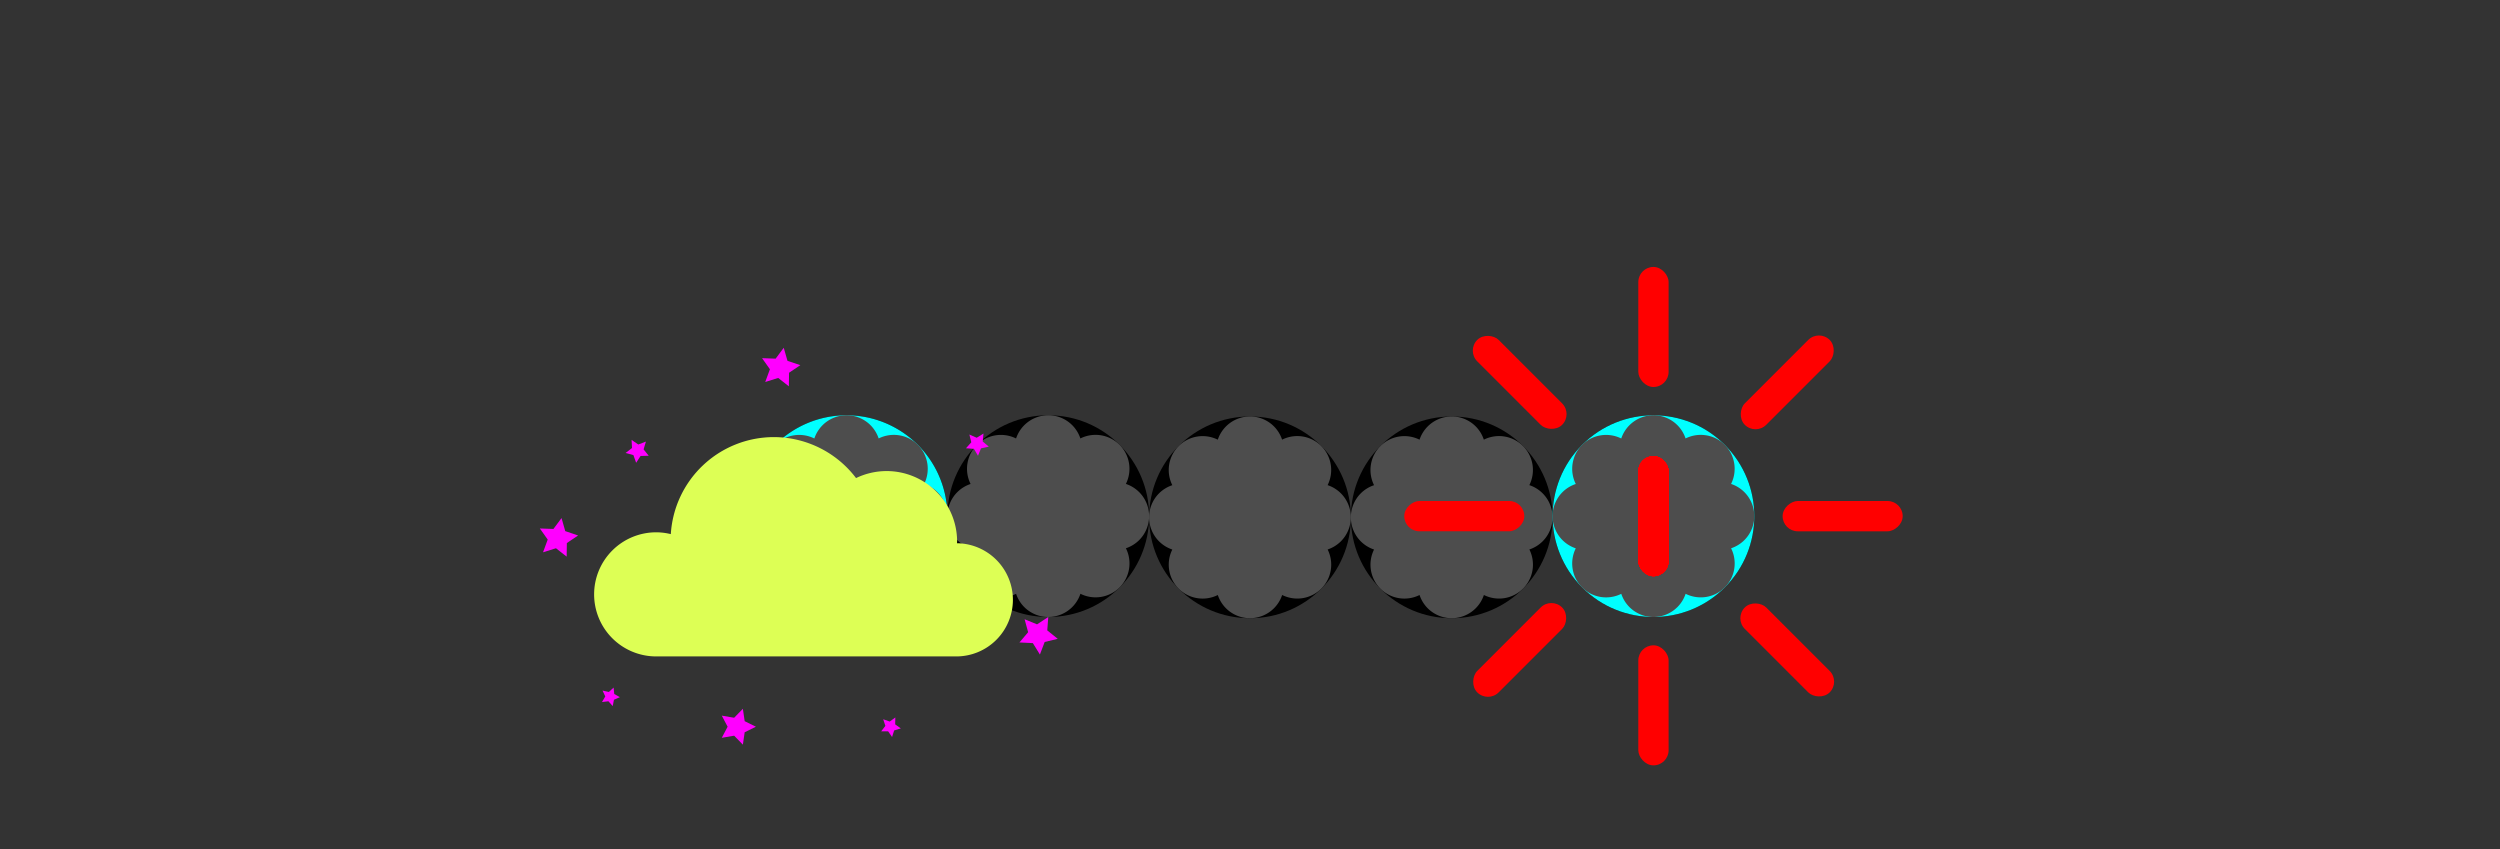 <?xml version="1.0" encoding="UTF-8" standalone="no"?>
<svg
   xmlns:dc="http://purl.org/dc/elements/1.1/"
   xmlns:cc="http://creativecommons.org/ns#"
   xmlns:rdf="http://www.w3.org/1999/02/22-rdf-syntax-ns#"
   xmlns:svg="http://www.w3.org/2000/svg"
   xmlns="http://www.w3.org/2000/svg"
   id="svg8"
   version="1.1"
   viewBox="0 0 140.229 47.625"
   height="180"
   width="530">
  <rect x="0" y="0" width="140.229" height="47.625" fill="#333333" stroke="none"/>
  <defs
     id="defs2">
    <marker
       style="overflow:visible"
       id="Arrow1Lend"
       refX="0"
       refY="0"
       orient="auto">
      <path
         transform="matrix(-0.8,0,0,-0.8,-10,0)"
         style="fill:#000000;fill-opacity:1;fill-rule:evenodd;stroke:#000000;stroke-width:1pt;stroke-opacity:1"
         d="M 0,0 5,-5 -12.5,0 5,5 Z"
         id="path923" />
    </marker>
  </defs>
  <g
     transform="translate(24.998,-253.029)"
     id="layer1">
    <g
       transform="translate(2.178)"
       id="g1304">
      <g
         transform="translate(3.251,-0.274)"
         id="g1872">
        <circle
           r="5.658"
           cy="282.254"
           cx="17.057"
           id="path823"
           style="fill:#000000;fill-opacity:1;stroke:none;stroke-width:1.914;stroke-linecap:round;stroke-linejoin:round;stroke-miterlimit:4;stroke-dasharray:none;stroke-opacity:1" />
        <circle
           style="fill:#000000;fill-opacity:1;stroke:none;stroke-width:1.914;stroke-linecap:round;stroke-linejoin:round;stroke-miterlimit:4;stroke-dasharray:none;stroke-opacity:1"
           id="circle848"
           cx="39.688"
           cy="282.322"
           r="5.658" />
        <circle
           style="fill:#000000;fill-opacity:1;stroke:none;stroke-width:1.914;stroke-linecap:round;stroke-linejoin:round;stroke-miterlimit:4;stroke-dasharray:none;stroke-opacity:1"
           id="circle850"
           cx="28.372"
           cy="282.254"
           r="5.658" />
        <circle
           r="5.658"
           cy="282.322"
           cx="51.003"
           id="circle852"
           style="fill:#000000;fill-opacity:1;stroke:none;stroke-width:1.914;stroke-linecap:round;stroke-linejoin:round;stroke-miterlimit:4;stroke-dasharray:none;stroke-opacity:1" />
        <circle
           style="fill:#000000;fill-opacity:1;stroke:none;stroke-width:1.914;stroke-linecap:round;stroke-linejoin:round;stroke-miterlimit:4;stroke-dasharray:none;stroke-opacity:1"
           id="circle854"
           cx="62.318"
           cy="282.254"
           r="5.658" />
        <path
           id="path1813"
           d="m 28.4,276.596 a 1.904,1.904 0 0 0 -1.375,0.558 1.904,1.904 0 0 0 -0.459,0.744 1.904,1.904 0 0 0 -2.195,0.356 1.904,1.904 0 0 0 -0.356,2.196 1.904,1.904 0 0 0 -0.744,0.457 1.904,1.904 0 0 0 0,2.693 1.904,1.904 0 0 0 0.744,0.459 1.904,1.904 0 0 0 0.356,2.195 1.904,1.904 0 0 0 2.196,0.356 1.904,1.904 0 0 0 0.457,0.743 1.904,1.904 0 0 0 2.693,0 1.904,1.904 0 0 0 0.459,-0.744 1.904,1.904 0 0 0 2.195,-0.356 1.904,1.904 0 0 0 0.356,-2.197 1.904,1.904 0 0 0 0.743,-0.457 1.904,1.904 0 0 0 0,-2.693 1.904,1.904 0 0 0 -0.744,-0.459 1.904,1.904 0 0 0 -0.356,-2.195 1.904,1.904 0 0 0 -2.197,-0.356 1.904,1.904 0 0 0 -0.457,-0.744 1.904,1.904 0 0 0 -1.319,-0.558 z"
           style="fill:#4d4d4d;fill-opacity:1;stroke:none;stroke-width:0.19;stroke-linecap:round;stroke-linejoin:round;stroke-miterlimit:4;stroke-dasharray:0.76, 0.76;stroke-dashoffset:0;stroke-opacity:1" />
        <path
           style="fill:#4d4d4d;fill-opacity:1;stroke:none;stroke-width:0.19;stroke-linecap:round;stroke-linejoin:round;stroke-miterlimit:4;stroke-dasharray:0.76, 0.76;stroke-dashoffset:0;stroke-opacity:1"
           d="m 39.715,276.664 a 1.904,1.904 0 0 0 -1.375,0.558 1.904,1.904 0 0 0 -0.459,0.744 1.904,1.904 0 0 0 -2.195,0.356 1.904,1.904 0 0 0 -0.356,2.196 1.904,1.904 0 0 0 -0.744,0.457 1.904,1.904 0 0 0 0,2.693 1.904,1.904 0 0 0 0.744,0.459 1.904,1.904 0 0 0 0.356,2.195 1.904,1.904 0 0 0 2.196,0.356 1.904,1.904 0 0 0 0.457,0.743 1.904,1.904 0 0 0 2.693,0 1.904,1.904 0 0 0 0.459,-0.744 1.904,1.904 0 0 0 2.195,-0.356 1.904,1.904 0 0 0 0.356,-2.197 1.904,1.904 0 0 0 0.743,-0.457 1.904,1.904 0 0 0 0,-2.693 1.904,1.904 0 0 0 -0.744,-0.459 1.904,1.904 0 0 0 -0.356,-2.195 1.904,1.904 0 0 0 -2.197,-0.356 1.904,1.904 0 0 0 -0.457,-0.744 1.904,1.904 0 0 0 -1.319,-0.558 z"
           id="path1815" />
        <path
           id="path1817"
           d="m 51.031,276.664 a 1.904,1.904 0 0 0 -1.375,0.558 1.904,1.904 0 0 0 -0.459,0.744 1.904,1.904 0 0 0 -2.195,0.356 1.904,1.904 0 0 0 -0.356,2.196 1.904,1.904 0 0 0 -0.744,0.457 1.904,1.904 0 0 0 0,2.693 1.904,1.904 0 0 0 0.744,0.459 1.904,1.904 0 0 0 0.356,2.195 1.904,1.904 0 0 0 2.196,0.356 1.904,1.904 0 0 0 0.457,0.743 1.904,1.904 0 0 0 2.693,0 1.904,1.904 0 0 0 0.459,-0.744 1.904,1.904 0 0 0 2.195,-0.356 1.904,1.904 0 0 0 0.356,-2.197 1.904,1.904 0 0 0 0.743,-0.457 1.904,1.904 0 0 0 0,-2.693 1.904,1.904 0 0 0 -0.744,-0.459 1.904,1.904 0 0 0 -0.356,-2.195 1.904,1.904 0 0 0 -2.197,-0.356 1.904,1.904 0 0 0 -0.457,-0.744 1.904,1.904 0 0 0 -1.319,-0.558 z"
           style="fill:#4d4d4d;fill-opacity:1;stroke:none;stroke-width:0.19;stroke-linecap:round;stroke-linejoin:round;stroke-miterlimit:4;stroke-dasharray:0.76, 0.76;stroke-dashoffset:0;stroke-opacity:1" />
        <g
           id="g2122">
          <g
             transform="translate(-15.334,12.2)"
             id="g2242">
            <rect
               ry="0.85"
               y="256.076"
               x="76.802"
               height="6.734"
               width="1.7"
               id="rect1705"
               style="fill:#ff0000;fill-opacity:1;stroke:none;stroke-width:2.646;stroke-linecap:round;stroke-linejoin:round;stroke-miterlimit:4;stroke-dasharray:none;stroke-opacity:1" />
            <rect
               transform="rotate(-90)"
               style="fill:#ff0000;fill-opacity:1;stroke:none;stroke-width:2.646;stroke-linecap:round;stroke-linejoin:round;stroke-miterlimit:4;stroke-dasharray:none;stroke-opacity:1"
               id="rect1707"
               width="1.7"
               height="6.734"
               x="-270.905"
               y="84.897"
               ry="0.85" />
            <rect
               transform="rotate(90)"
               ry="0.85"
               y="-70.407"
               x="269.204"
               height="6.734"
               width="1.7"
               id="rect1709"
               style="fill:#ff0000;fill-opacity:1;stroke:none;stroke-width:2.646;stroke-linecap:round;stroke-linejoin:round;stroke-miterlimit:4;stroke-dasharray:none;stroke-opacity:1" />
            <rect
               style="fill:#ff0000;fill-opacity:1;stroke:none;stroke-width:2.646;stroke-linecap:round;stroke-linejoin:round;stroke-miterlimit:4;stroke-dasharray:none;stroke-opacity:1"
               id="rect1711"
               width="1.7"
               height="6.734"
               x="76.802"
               y="277.3"
               ry="0.85" />
            <path
               style="fill:#00ffff;fill-opacity:1;stroke:none;stroke-width:1.914;stroke-linecap:round;stroke-linejoin:round;stroke-miterlimit:4;stroke-dasharray:none;stroke-opacity:1"
               d="m 81.653,274.055 c -2.209,2.209 -5.792,2.209 -8.001,-1e-5 -2.209,-2.209 -2.209,-5.792 0,-8.001 2.209,-2.209 5.792,-2.209 8.001,-1e-5 2.209,2.209 2.209,5.792 0,8.001 z"
               id="circle1713" />
            <rect
               transform="rotate(-45)"
               ry="0.85"
               y="231.887"
               x="-136.899"
               height="6.734"
               width="1.7"
               id="rect1715"
               style="fill:#ff0000;fill-opacity:1;stroke:none;stroke-width:2.646;stroke-linecap:round;stroke-linejoin:round;stroke-miterlimit:4;stroke-dasharray:none;stroke-opacity:1" />
            <rect
               transform="rotate(45)"
               style="fill:#ff0000;fill-opacity:1;stroke:none;stroke-width:2.646;stroke-linecap:round;stroke-linejoin:round;stroke-miterlimit:4;stroke-dasharray:none;stroke-opacity:1"
               id="rect1717"
               width="1.7"
               height="6.734"
               x="245.016"
               y="122.07"
               ry="0.85" />
            <rect
               transform="rotate(45)"
               ry="0.85"
               y="143.294"
               x="245.016"
               height="6.734"
               width="1.7"
               id="rect1719"
               style="fill:#ff0000;fill-opacity:1;stroke:none;stroke-width:2.646;stroke-linecap:round;stroke-linejoin:round;stroke-miterlimit:4;stroke-dasharray:none;stroke-opacity:1" />
            <rect
               ry="0.85"
               y="-259.845"
               x="135.199"
               height="6.734"
               width="1.7"
               id="rect1721"
               style="fill:#ff0000;fill-opacity:1;stroke:none;stroke-width:2.646;stroke-linecap:round;stroke-linejoin:round;stroke-miterlimit:4;stroke-dasharray:none;stroke-opacity:1"
               transform="rotate(135)" />
            <path
               style="fill:#4d4d4d;fill-opacity:1;stroke:none;stroke-width:0.19;stroke-linecap:round;stroke-linejoin:round;stroke-miterlimit:4;stroke-dasharray:0.76, 0.76;stroke-dashoffset:0;stroke-opacity:1"
               d="m 77.68,264.397 a 1.904,1.904 0 0 0 -1.375,0.558 1.904,1.904 0 0 0 -0.459,0.744 1.904,1.904 0 0 0 -2.195,0.356 1.904,1.904 0 0 0 -0.356,2.196 1.904,1.904 0 0 0 -0.744,0.457 1.904,1.904 0 0 0 0,2.693 1.904,1.904 0 0 0 0.744,0.459 1.904,1.904 0 0 0 0.356,2.195 1.904,1.904 0 0 0 2.196,0.356 1.904,1.904 0 0 0 0.457,0.743 1.904,1.904 0 0 0 2.693,0 1.904,1.904 0 0 0 0.459,-0.744 1.904,1.904 0 0 0 2.195,-0.356 1.904,1.904 0 0 0 0.356,-2.197 1.904,1.904 0 0 0 0.743,-0.457 1.904,1.904 0 0 0 0,-2.693 1.904,1.904 0 0 0 -0.744,-0.459 1.904,1.904 0 0 0 -0.356,-2.195 1.904,1.904 0 0 0 -2.197,-0.356 1.904,1.904 0 0 0 -0.457,-0.744 1.904,1.904 0 0 0 -1.319,-0.558 z"
               id="path1819" />
            <rect
               ry="0.85"
               y="266.688"
               x="76.802"
               height="6.734"
               width="1.7"
               id="rect2208"
               style="fill:#ff0000;fill-opacity:1;stroke:none;stroke-width:2.646;stroke-linecap:round;stroke-linejoin:round;stroke-miterlimit:4;stroke-dasharray:none;stroke-opacity:1" />
            <rect
               style="fill:#ff0000;fill-opacity:1;stroke:none;stroke-width:2.646;stroke-linecap:round;stroke-linejoin:round;stroke-miterlimit:4;stroke-dasharray:none;stroke-opacity:1"
               id="rect2210"
               width="1.7"
               height="6.734"
               x="76.802"
               y="266.688"
               ry="0.85" />
            <rect
               ry="0.85"
               y="266.688"
               x="76.802"
               height="6.734"
               width="1.7"
               id="rect2212"
               style="fill:#ff0000;fill-opacity:1;stroke:none;stroke-width:2.646;stroke-linecap:round;stroke-linejoin:round;stroke-miterlimit:4;stroke-dasharray:none;stroke-opacity:1" />
            <rect
               style="fill:#ff0000;fill-opacity:1;stroke:none;stroke-width:2.646;stroke-linecap:round;stroke-linejoin:round;stroke-miterlimit:4;stroke-dasharray:none;stroke-opacity:1"
               id="rect2214"
               width="1.7"
               height="6.734"
               x="76.802"
               y="266.688"
               ry="0.85" />
            <rect
               ry="0.85"
               y="266.688"
               x="76.802"
               height="6.734"
               width="1.7"
               id="rect2216"
               style="fill:#ff0000;fill-opacity:1;stroke:none;stroke-width:2.646;stroke-linecap:round;stroke-linejoin:round;stroke-miterlimit:4;stroke-dasharray:none;stroke-opacity:1" />
            <rect
               style="fill:#ff0000;fill-opacity:1;stroke:none;stroke-width:2.646;stroke-linecap:round;stroke-linejoin:round;stroke-miterlimit:4;stroke-dasharray:none;stroke-opacity:1"
               id="rect2218"
               width="1.7"
               height="6.734"
               x="76.802"
               y="266.688"
               ry="0.85" />
            <rect
               ry="0.85"
               y="266.688"
               x="76.802"
               height="6.734"
               width="1.7"
               id="rect2220"
               style="fill:#ff0000;fill-opacity:1;stroke:none;stroke-width:2.646;stroke-linecap:round;stroke-linejoin:round;stroke-miterlimit:4;stroke-dasharray:none;stroke-opacity:1" />
            <rect
               style="fill:#ff0000;fill-opacity:1;stroke:none;stroke-width:2.646;stroke-linecap:round;stroke-linejoin:round;stroke-miterlimit:4;stroke-dasharray:none;stroke-opacity:1"
               id="rect2222"
               width="1.7"
               height="6.734"
               x="76.802"
               y="266.688"
               ry="0.85" />
          </g>
        </g>
        <g
           transform="translate(14.765,14.092)"
           id="g2286">
          <path
             id="circle1744"
             d="m 7.949,268.162 a 5.658,5.658 0 0 1 -5.658,5.658 5.658,5.658 0 0 1 -5.658,-5.658 5.658,5.658 0 0 1 5.658,-5.658 5.658,5.658 0 0 1 5.658,5.658 z"
             style="fill:#00ffff;fill-opacity:1;stroke:none;stroke-width:1.914;stroke-linecap:round;stroke-linejoin:round;stroke-miterlimit:4;stroke-dasharray:none;stroke-opacity:1" />
          <path
             id="path1944"
             d="m 2.32,262.505 a 1.904,1.904 0 0 0 -1.375,0.558 1.904,1.904 0 0 0 -0.459,0.744 1.904,1.904 0 0 0 -2.195,0.356 1.904,1.904 0 0 0 -0.356,2.196 1.904,1.904 0 0 0 -0.744,0.457 1.904,1.904 0 0 0 0,2.693 1.904,1.904 0 0 0 0.744,0.459 1.904,1.904 0 0 0 0.356,2.195 1.904,1.904 0 0 0 2.196,0.356 1.904,1.904 0 0 0 0.457,0.743 1.904,1.904 0 0 0 2.693,0 1.904,1.904 0 0 0 0.459,-0.744 1.904,1.904 0 0 0 2.195,-0.356 1.904,1.904 0 0 0 0.356,-2.197 1.904,1.904 0 0 0 0.743,-0.457 1.904,1.904 0 0 0 0,-2.693 1.904,1.904 0 0 0 -0.744,-0.459 1.904,1.904 0 0 0 -0.356,-2.195 1.904,1.904 0 0 0 -2.197,-0.356 1.904,1.904 0 0 0 -0.457,-0.744 1.904,1.904 0 0 0 -1.319,-0.558 z"
             style="fill:#4d4d4d;fill-opacity:1;stroke:none;stroke-width:0.19;stroke-linecap:round;stroke-linejoin:round;stroke-miterlimit:4;stroke-dasharray:0.76, 0.76;stroke-dashoffset:0;stroke-opacity:1" />
          <path
             style="fill:#ddff55;fill-opacity:1;stroke:none;stroke-width:1.074;stroke-linecap:round;stroke-linejoin:round;stroke-miterlimit:4;stroke-dasharray:none;stroke-opacity:1"
             d="m -1.789,263.729 a 5.794,5.794 0 0 0 -5.776,5.442 3.481,3.481 0 0 0 -0.821,-0.102 3.481,3.481 0 0 0 -3.481,3.481 3.481,3.481 0 0 0 3.481,3.481 H 8.447 a 3.175,3.175 0 0 0 3.176,-3.176 3.175,3.175 0 0 0 -3.134,-3.173 3.957,3.957 0 0 0 0.005,-0.091 3.957,3.957 0 0 0 -3.957,-3.957 3.957,3.957 0 0 0 -1.712,0.393 5.794,5.794 0 0 0 -4.614,-2.298 z"
             id="path1746" />
          <path
             style="fill:#ff00ff;fill-opacity:1;stroke:none;stroke-width:0.265;stroke-linecap:round;stroke-linejoin:round;stroke-miterlimit:4;stroke-dasharray:1.058, 1.058;stroke-dashoffset:0;stroke-opacity:1"
             d="m -8.804,264.775 -0.457,0.012 -0.249,0.383 -0.153,-0.431 -0.442,-0.119 0.363,-0.278 -0.024,-0.457 0.377,0.259 0.427,-0.164 -0.13,0.438 z"
             id="path1748" />
          <path
             style="fill:#ff00ff;fill-opacity:1;stroke:none;stroke-width:0.265;stroke-linecap:round;stroke-linejoin:round;stroke-miterlimit:4;stroke-dasharray:1.058, 1.058;stroke-dashoffset:0;stroke-opacity:1"
             d="m -10.824,278.819 -0.241,-0.273 -0.361,0.044 0.185,-0.314 -0.154,-0.33 0.356,0.079 0.266,-0.248 0.035,0.362 0.318,0.177 -0.334,0.145 z"
             id="path1750" />
          <path
             style="fill:#ff00ff;fill-opacity:1;stroke:none;stroke-width:0.265;stroke-linecap:round;stroke-linejoin:round;stroke-miterlimit:4;stroke-dasharray:1.058, 1.058;stroke-dashoffset:0;stroke-opacity:1"
             d="m 5.336,280.069 -0.372,0.112 -0.118,0.37 -0.222,-0.319 -0.389,0.002 0.235,-0.309 -0.122,-0.369 0.367,0.128 0.313,-0.23 -0.008,0.388 z"
             id="path1752" />
          <path
             style="fill:#ff00ff;fill-opacity:1;stroke:none;stroke-width:0.265;stroke-linecap:round;stroke-linejoin:round;stroke-miterlimit:4;stroke-dasharray:1.058, 1.058;stroke-dashoffset:0;stroke-opacity:1"
             d="m 9.665,264.775 -0.227,-0.387 -0.447,-0.033 0.298,-0.335 -0.107,-0.435 0.411,0.18 0.381,-0.236 -0.044,0.446 0.342,0.289 -0.438,0.096 z"
             id="path1754" />
          <path
             style="fill:#ff00ff;fill-opacity:1;stroke:none;stroke-width:0.265;stroke-linecap:round;stroke-linejoin:round;stroke-miterlimit:4;stroke-dasharray:1.058, 1.058;stroke-dashoffset:0;stroke-opacity:1"
             d="m 13.138,275.925 -0.396,-0.641 -0.752,-0.037 0.487,-0.574 -0.197,-0.727 0.697,0.286 0.63,-0.412 -0.056,0.751 0.587,0.472 -0.732,0.178 z"
             id="path1756" />
          <path
             style="fill:#ff00ff;fill-opacity:1;stroke:none;stroke-width:0.265;stroke-linecap:round;stroke-linejoin:round;stroke-miterlimit:4;stroke-dasharray:1.058, 1.058;stroke-dashoffset:0;stroke-opacity:1"
             d="m -2.792,279.974 -0.63,0.311 -0.101,0.695 -0.49,-0.503 -0.693,0.119 0.327,-0.622 -0.327,-0.622 0.693,0.119 0.49,-0.503 0.101,0.695 z"
             id="path1758" />
          <path
             transform="rotate(39.629,-19.357,176.841)"
             style="fill:#ff00ff;fill-opacity:1;stroke:none;stroke-width:0.441;stroke-linecap:round;stroke-linejoin:round;stroke-miterlimit:4;stroke-dasharray:1.763, 1.763;stroke-dashoffset:0;stroke-opacity:1"
             d="m 44.92,245.13 -0.761,0.02 -0.415,0.638 -0.254,-0.718 -0.736,-0.198 0.604,-0.464 -0.039,-0.761 0.628,0.431 0.711,-0.272 -0.216,0.73 z"
             id="path1760" />
          <path
             transform="rotate(39.629,0.131,189.361)"
             style="fill:#ff00ff;fill-opacity:1;stroke:none;stroke-width:0.441;stroke-linecap:round;stroke-linejoin:round;stroke-miterlimit:4;stroke-dasharray:1.763, 1.763;stroke-dashoffset:0;stroke-opacity:1"
             d="m 44.92,245.13 -0.761,0.02 -0.415,0.638 -0.254,-0.718 -0.736,-0.198 0.604,-0.464 -0.039,-0.761 0.628,0.431 0.711,-0.272 -0.216,0.73 z"
             id="path1762" />
        </g>
      </g>
    </g>
  </g>
</svg>
